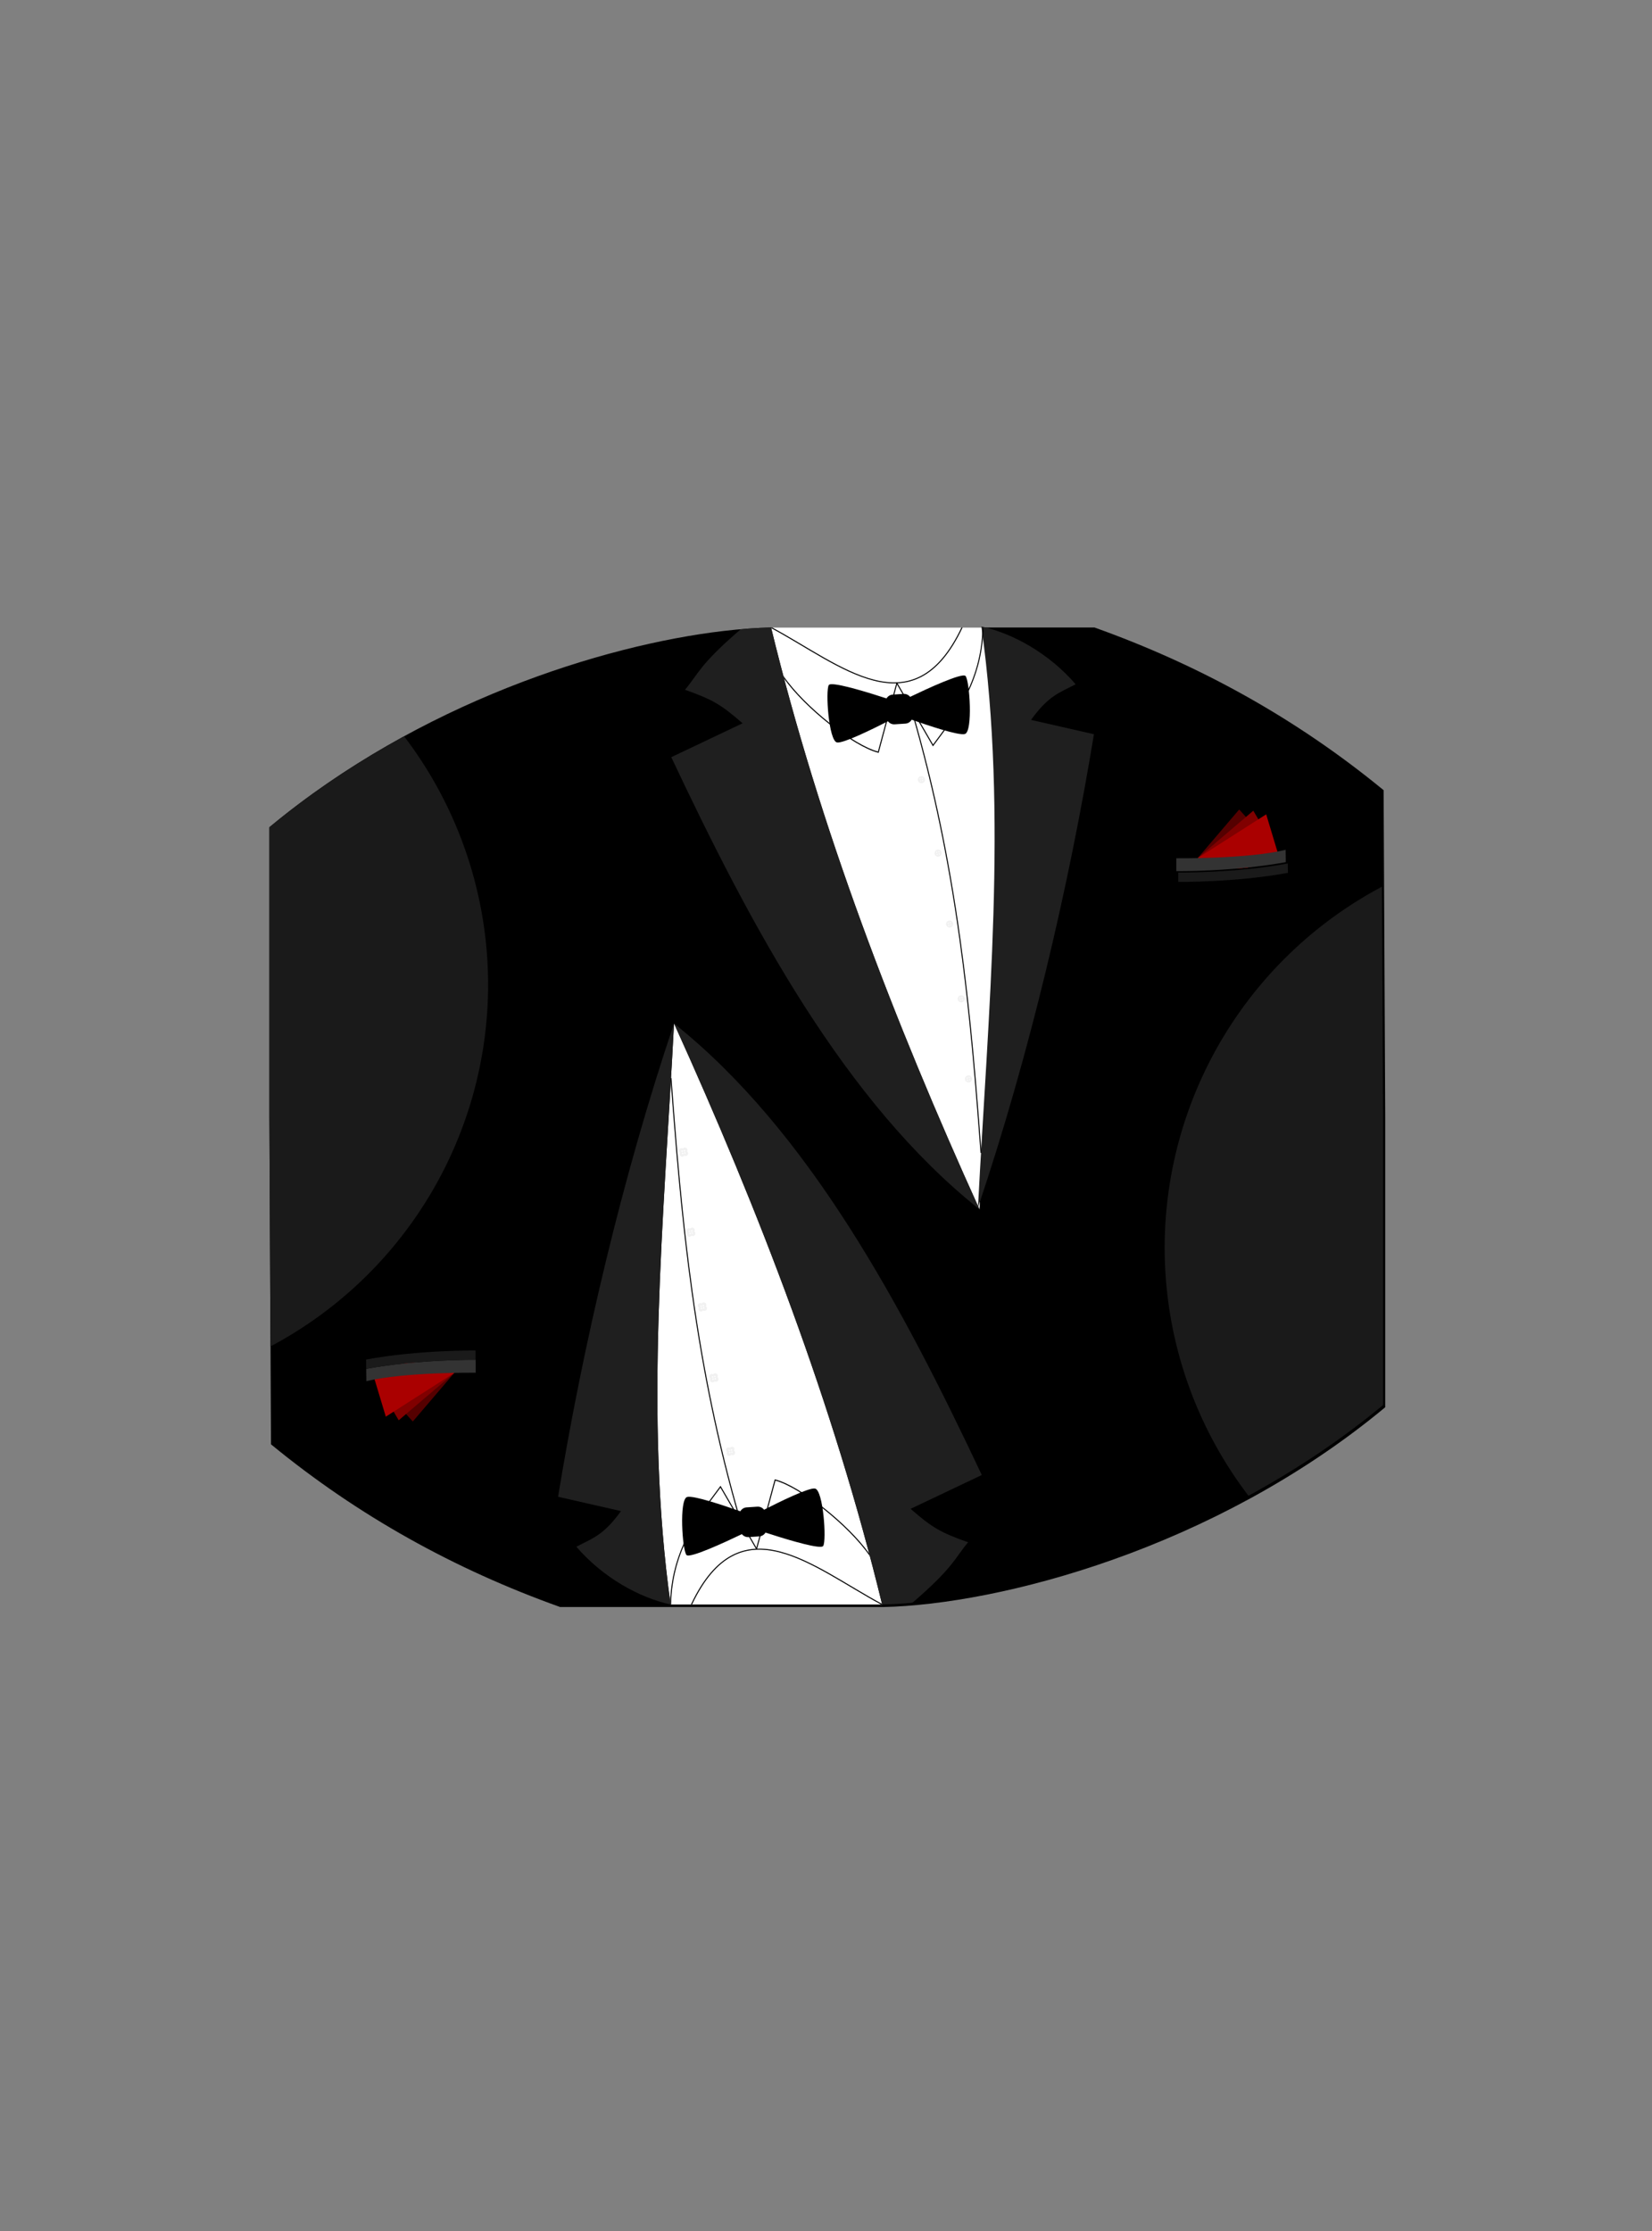 <?xml version="1.0" encoding="UTF-8" standalone="no"?>
<!-- Created with Inkscape (http://www.inkscape.org/) -->

<svg
   width="1600"
   height="2160"
   viewBox="0 0 423.333 571.5"
   version="1.1"
   id="svg6666"
   inkscape:version="1.1.2 (b8e25be833, 2022-02-05)"
   sodipodi:docname="Suit.svg"
   inkscape:export-filename="E:\github\KINGFACE\Body\Suit.png"
   inkscape:export-xdpi="96"
   inkscape:export-ydpi="96"
   xmlns:inkscape="http://www.inkscape.org/namespaces/inkscape"
   xmlns:sodipodi="http://sodipodi.sourceforge.net/DTD/sodipodi-0.dtd"
   xmlns="http://www.w3.org/2000/svg"
   xmlns:svg="http://www.w3.org/2000/svg">
  <rect x="0" y="0" width="423.333" height="571.5" fill="#808080" stroke="none"/>
  <sodipodi:namedview
     id="namedview6668"
     pagecolor="#ffffff"
     bordercolor="#666666"
     borderopacity="1.0"
     inkscape:pageshadow="2"
     inkscape:pageopacity="0"
     inkscape:pagecheckerboard="false"
     inkscape:document-units="mm"
     showgrid="false"
     units="px"
     inkscape:zoom="0.5"
     inkscape:cx="885"
     inkscape:cy="890"
     inkscape:window-width="1920"
     inkscape:window-height="1129"
     inkscape:window-x="-8"
     inkscape:window-y="-8"
     inkscape:window-maximized="1"
     inkscape:current-layer="layer1"
     inkscape:snap-bbox="true"
     inkscape:object-paths="false"
     inkscape:snap-nodes="true"
     inkscape:snap-intersection-paths="false"
     showguides="false" />
  <defs
     id="defs6663" />
  <g
     inkscape:label="Layer 1"
     inkscape:groupmode="layer"
     id="layer1"
     style="opacity:1">
    <g
       id="g11333">
      <path
         id="path5850"
         style="color:#000000;fill:#000000;stroke-width:3.78;-inkscape-stroke:none"
         d="M 745.621 606.562 C 738.645 606.716 731.294 607.068 723.6 607.627 C 723.599 607.627 723.598 607.627 723.598 607.627 C 715.903 608.186 707.866 608.952 699.521 609.934 C 699.521 609.934 699.52 609.934 699.52 609.934 C 582.682 623.672 405.425 679.532 261.215 799.061 L 260.492 799.666 L 260.492 1080.008 L 262.049 1396.166 L 262.707 1396.697 L 262.779 1396.758 L 262.781 1396.758 C 273.224 1405.319 283.813 1413.612 294.545 1421.645 C 294.62 1421.701 294.695 1421.756 294.77 1421.812 C 305.491 1429.832 316.355 1437.591 327.361 1445.09 C 327.373 1445.098 327.383 1445.106 327.395 1445.113 C 327.409 1445.123 327.423 1445.133 327.438 1445.143 C 338.48 1452.665 349.664 1459.928 360.988 1466.934 C 360.989 1466.934 360.99 1466.933 360.99 1466.934 C 372.329 1473.948 383.807 1480.707 395.424 1487.211 C 395.424 1487.211 395.425 1487.211 395.426 1487.211 C 406.997 1493.689 418.706 1499.914 430.549 1505.893 C 430.645 1505.941 430.742 1505.989 430.838 1506.037 C 442.681 1512.011 454.658 1517.739 466.77 1523.221 C 478.908 1528.715 491.182 1533.962 503.586 1538.969 C 503.608 1538.978 503.63 1538.989 503.652 1538.998 C 503.653 1538.998 503.654 1538.998 503.654 1538.998 C 503.676 1539.007 503.697 1539.015 503.719 1539.023 C 516.125 1544.029 528.661 1548.794 541.328 1553.32 L 541.654 1553.438 L 854.357 1553.438 L 854.379 1553.438 C 854.38 1553.438 854.38 1553.438 854.381 1553.438 C 854.383 1553.438 854.385 1553.438 854.387 1553.438 C 861.358 1553.284 868.705 1552.932 876.395 1552.373 C 876.402 1552.372 876.41 1552.372 876.418 1552.371 C 884.048 1551.816 892.018 1551.056 900.287 1550.086 C 900.421 1550.07 900.555 1550.053 900.689 1550.037 C 908.963 1549.061 917.536 1547.878 926.381 1546.473 C 926.402 1546.469 926.423 1546.466 926.443 1546.463 C 935.285 1545.057 944.398 1543.43 953.744 1541.58 C 953.904 1541.549 954.063 1541.516 954.223 1541.484 C 963.509 1539.64 973.028 1537.572 982.746 1535.273 C 982.914 1535.234 983.08 1535.194 983.248 1535.154 C 992.908 1532.864 1002.766 1530.343 1012.787 1527.59 C 1013.089 1527.507 1013.389 1527.425 1013.691 1527.342 C 1023.731 1524.572 1033.931 1521.57 1044.266 1518.322 C 1044.438 1518.268 1044.611 1518.215 1044.783 1518.16 C 1055.149 1514.896 1065.649 1511.385 1076.248 1507.625 C 1076.5 1507.536 1076.752 1507.447 1077.004 1507.357 C 1087.559 1503.603 1098.211 1499.6 1108.932 1495.34 C 1109.217 1495.226 1109.501 1495.112 1109.787 1494.998 C 1120.471 1490.74 1131.22 1486.225 1142.004 1481.449 C 1142.337 1481.302 1142.669 1481.156 1143.002 1481.008 C 1153.73 1476.242 1164.491 1471.214 1175.254 1465.922 C 1175.66 1465.722 1176.066 1465.523 1176.473 1465.322 C 1187.218 1460.019 1197.964 1454.448 1208.682 1448.605 C 1209.054 1448.402 1209.426 1448.2 1209.799 1447.996 C 1220.546 1442.117 1231.261 1435.962 1241.916 1429.525 C 1242.253 1429.322 1242.589 1429.12 1242.926 1428.916 C 1253.61 1422.442 1264.231 1415.683 1274.758 1408.633 C 1275.058 1408.432 1275.358 1408.231 1275.658 1408.029 C 1286.185 1400.959 1296.613 1393.596 1306.918 1385.936 C 1307.232 1385.703 1307.544 1385.47 1307.857 1385.236 C 1318.182 1377.537 1328.381 1369.539 1338.418 1361.23 C 1338.539 1361.13 1338.666 1361.04 1338.787 1360.939 L 1339.51 1360.334 L 1339.51 1079.992 L 1337.953 763.834 L 1337.295 763.303 L 1337.223 763.242 C 1337.222 763.242 1337.221 763.243 1337.221 763.242 C 1337.192 763.219 1337.163 763.197 1337.135 763.174 C 1326.712 754.631 1316.142 746.352 1305.432 738.336 C 1305.403 738.315 1305.376 738.291 1305.348 738.27 C 1305.347 738.269 1305.346 738.27 1305.346 738.27 C 1305.318 738.249 1305.291 738.229 1305.264 738.209 C 1294.548 730.193 1283.689 722.439 1272.689 714.943 C 1272.662 714.924 1272.635 714.904 1272.607 714.885 C 1272.607 714.884 1272.606 714.885 1272.605 714.885 C 1272.579 714.867 1272.552 714.85 1272.525 714.832 C 1261.495 707.319 1250.325 700.064 1239.014 693.066 C 1239.013 693.066 1239.013 693.065 1239.012 693.064 C 1227.698 686.065 1216.245 679.324 1204.654 672.834 C 1204.629 672.82 1204.604 672.803 1204.578 672.789 C 1204.578 672.789 1204.577 672.789 1204.576 672.789 C 1204.552 672.775 1204.527 672.762 1204.502 672.748 C 1192.934 666.273 1181.229 660.048 1169.389 654.072 C 1169.364 654.06 1169.339 654.046 1169.314 654.033 C 1169.314 654.033 1169.313 654.033 1169.312 654.033 C 1169.289 654.021 1169.264 654.01 1169.24 653.998 C 1145.481 642.011 1121.178 631.022 1096.35 621.002 C 1096.349 621.002 1096.348 621 1096.348 621 C 1083.92 615.985 1071.363 611.213 1058.674 606.68 L 1058.35 606.562 L 745.645 606.562 L 745.621 606.562 z "
         transform="scale(0.265)" />
      <path
         style="fill:#550000;stroke:none;stroke-width:0.265px;stroke-linecap:butt;stroke-linejoin:miter;stroke-opacity:1"
         d="m 306.905,219.819 10.646,-12.456 9.793,10.781 c -5.828,5.869 -12.924,4.898 -20.439,1.675 z"
         id="path2829"
         sodipodi:nodetypes="cccc" />
      <path
         id="path6715"
         style="fill:#ffffff;stroke:none;stroke-width:1px;stroke-linecap:butt;stroke-linejoin:miter;stroke-opacity:1"
         d="M 745.621 606.562 C 792.691 800.476 864.862 987.549 947.166 1169.027 L 947.191 1169.068 C 956.908 980.782 976.181 788.849 950.502 606.562 L 745.645 606.562 L 745.621 606.562 z "
         transform="scale(0.265)" />
      <path
         style="fill:none;stroke:#000000;stroke-width:0.265px;stroke-linecap:butt;stroke-linejoin:miter;stroke-opacity:1"
         d="m 233.624,181.897 c 11.829,40.451 15.128,77.64 17.762,113.44"
         id="path12597"
         sodipodi:nodetypes="cc" />
      <path
         id="path12931"
         style="opacity:0.27;fill:#cccccc;stroke:none;stroke-width:0.579;stroke-linecap:square;stroke-miterlimit:4;stroke-dasharray:none"
         d="m 235.94,198.839 a 0.903,0.903 0 0 0 -0.713,1.06 0.903,0.903 0 0 0 1.06,0.713 0.903,0.903 0 0 0 0.713,-1.06 0.903,0.903 0 0 0 -1.06,-0.713 z m -0.193,0.52 a 0.141,0.141 0 0 1 0.165,0.111 0.141,0.141 0 0 1 -0.111,0.166 0.141,0.141 0 0 1 -0.166,-0.112 0.141,0.141 0 0 1 0.111,-0.165 z m 0.568,-0.111 a 0.141,0.141 0 0 1 0.165,0.111 0.141,0.141 0 0 1 -0.111,0.166 0.141,0.141 0 0 1 -0.166,-0.112 0.141,0.141 0 0 1 0.111,-0.165 z m -0.457,0.679 a 0.141,0.141 0 0 1 0.165,0.111 0.141,0.141 0 0 1 -0.111,0.165 0.141,0.141 0 0 1 -0.165,-0.111 0.141,0.141 0 0 1 0.111,-0.165 z m 0.568,-0.111 a 0.141,0.141 0 0 1 0.165,0.111 0.141,0.141 0 0 1 -0.111,0.165 0.141,0.141 0 0 1 -0.165,-0.111 0.141,0.141 0 0 1 0.111,-0.165 z" />
      <path
         id="path12935"
         style="opacity:0.27;fill:#cccccc;stroke:none;stroke-width:0.579;stroke-linecap:square;stroke-miterlimit:4;stroke-dasharray:none"
         d="m 240.215,217.656 a 0.903,0.903 0 0 0 -0.713,1.06 0.903,0.903 0 0 0 1.06,0.713 0.903,0.903 0 0 0 0.713,-1.06 0.903,0.903 0 0 0 -1.06,-0.713 z m -0.193,0.52 a 0.141,0.141 0 0 1 0.165,0.111 0.141,0.141 0 0 1 -0.111,0.166 0.141,0.141 0 0 1 -0.166,-0.112 0.141,0.141 0 0 1 0.111,-0.165 z m 0.568,-0.111 a 0.141,0.141 0 0 1 0.165,0.111 0.141,0.141 0 0 1 -0.111,0.166 0.141,0.141 0 0 1 -0.166,-0.112 0.141,0.141 0 0 1 0.111,-0.165 z m -0.457,0.679 a 0.141,0.141 0 0 1 0.165,0.111 0.141,0.141 0 0 1 -0.111,0.165 0.141,0.141 0 0 1 -0.165,-0.111 0.141,0.141 0 0 1 0.111,-0.165 z m 0.568,-0.111 a 0.141,0.141 0 0 1 0.165,0.111 0.141,0.141 0 0 1 -0.111,0.165 0.141,0.141 0 0 1 -0.165,-0.111 0.141,0.141 0 0 1 0.111,-0.165 z" />
      <path
         id="path12937"
         style="opacity:0.27;fill:#cccccc;stroke:none;stroke-width:0.579;stroke-linecap:square;stroke-miterlimit:4;stroke-dasharray:none"
         d="m 243.164,235.82 a 0.903,0.903 0 0 0 -0.713,1.06 0.903,0.903 0 0 0 1.06,0.713 0.903,0.903 0 0 0 0.713,-1.06 0.903,0.903 0 0 0 -1.06,-0.713 z m -0.193,0.52 a 0.141,0.141 0 0 1 0.165,0.111 0.141,0.141 0 0 1 -0.111,0.166 0.141,0.141 0 0 1 -0.166,-0.112 0.141,0.141 0 0 1 0.111,-0.165 z m 0.568,-0.111 a 0.141,0.141 0 0 1 0.165,0.111 0.141,0.141 0 0 1 -0.111,0.166 0.141,0.141 0 0 1 -0.166,-0.112 0.141,0.141 0 0 1 0.111,-0.165 z m -0.457,0.679 a 0.141,0.141 0 0 1 0.165,0.111 0.141,0.141 0 0 1 -0.111,0.165 0.141,0.141 0 0 1 -0.165,-0.111 0.141,0.141 0 0 1 0.111,-0.165 z m 0.568,-0.111 a 0.141,0.141 0 0 1 0.165,0.111 0.141,0.141 0 0 1 -0.111,0.165 0.141,0.141 0 0 1 -0.165,-0.111 0.141,0.141 0 0 1 0.111,-0.165 z" />
      <path
         id="path12941"
         style="opacity:0.27;fill:#cccccc;stroke:none;stroke-width:0.579;stroke-linecap:square;stroke-miterlimit:4;stroke-dasharray:none"
         d="m 246.135,254.978 a 0.903,0.903 0 0 0 -0.713,1.06 0.903,0.903 0 0 0 1.06,0.713 0.903,0.903 0 0 0 0.713,-1.06 0.903,0.903 0 0 0 -1.06,-0.713 z m -0.193,0.52 a 0.141,0.141 0 0 1 0.165,0.111 0.141,0.141 0 0 1 -0.111,0.166 0.141,0.141 0 0 1 -0.166,-0.112 0.141,0.141 0 0 1 0.111,-0.165 z m 0.568,-0.111 a 0.141,0.141 0 0 1 0.165,0.111 0.141,0.141 0 0 1 -0.111,0.166 0.141,0.141 0 0 1 -0.166,-0.112 0.141,0.141 0 0 1 0.111,-0.165 z m -0.457,0.679 a 0.141,0.141 0 0 1 0.165,0.111 0.141,0.141 0 0 1 -0.111,0.165 0.141,0.141 0 0 1 -0.165,-0.111 0.141,0.141 0 0 1 0.111,-0.165 z m 0.568,-0.111 a 0.141,0.141 0 0 1 0.165,0.111 0.141,0.141 0 0 1 -0.111,0.165 0.141,0.141 0 0 1 -0.165,-0.111 0.141,0.141 0 0 1 0.111,-0.165 z" />
      <path
         id="path12943"
         style="opacity:0.27;fill:#cccccc;stroke:none;stroke-width:0.579;stroke-linecap:square;stroke-miterlimit:4;stroke-dasharray:none"
         d="m 248.001,275.489 a 0.903,0.903 0 0 0 -0.713,1.06 0.903,0.903 0 0 0 1.06,0.713 0.903,0.903 0 0 0 0.713,-1.06 0.903,0.903 0 0 0 -1.06,-0.713 z m -0.193,0.52 a 0.141,0.141 0 0 1 0.165,0.111 0.141,0.141 0 0 1 -0.111,0.166 0.141,0.141 0 0 1 -0.166,-0.112 0.141,0.141 0 0 1 0.111,-0.165 z m 0.568,-0.111 a 0.141,0.141 0 0 1 0.165,0.111 0.141,0.141 0 0 1 -0.111,0.166 0.141,0.141 0 0 1 -0.166,-0.112 0.141,0.141 0 0 1 0.111,-0.165 z m -0.457,0.679 a 0.141,0.141 0 0 1 0.165,0.111 0.141,0.141 0 0 1 -0.111,0.165 0.141,0.141 0 0 1 -0.165,-0.111 0.141,0.141 0 0 1 0.111,-0.165 z m 0.568,-0.111 a 0.141,0.141 0 0 1 0.165,0.111 0.141,0.141 0 0 1 -0.111,0.165 0.141,0.141 0 0 1 -0.165,-0.111 0.141,0.141 0 0 1 0.111,-0.165 z" />
      <path
         id="path868"
         style="opacity:1;fill:#000000;stroke:none;stroke-width:0.265px;stroke-linecap:butt;stroke-linejoin:miter;stroke-opacity:1"
         d="m 213.017,175.271 c -0.327,0.016 -0.545,0.082 -0.629,0.209 -0.894,1.353 -0.036,14.336 2.11,14.712 1.588,0.278 9.191,-3.464 13.043,-5.431 0.392,0.517 1.028,0.832 1.726,0.786 l 2.748,-0.182 c 0.699,-0.046 1.288,-0.442 1.608,-1.007 4.077,1.444 12.106,4.154 13.644,3.669 2.078,-0.655 1.221,-13.639 0.157,-14.862 -0.813,-0.935 -9.936,3.295 -14.205,5.346 -0.393,-0.502 -1.02,-0.806 -1.707,-0.76 l -2.748,0.182 c -0.687,0.045 -1.268,0.429 -1.592,0.978 -3.949,-1.292 -11.818,-3.752 -14.155,-3.64 z" />
      <path
         style="fill:#800000;stroke:none;stroke-width:0.265px;stroke-linecap:butt;stroke-linejoin:miter;stroke-opacity:1"
         d="m 306.905,219.819 14.26,-12.146 6.178,10.471 c -5.828,5.869 -12.924,4.898 -20.439,1.675 z"
         id="path2656"
         sodipodi:nodetypes="cccc" />
      <path
         style="fill:#aa0000;stroke:none;stroke-width:0.265px;stroke-linecap:butt;stroke-linejoin:miter;stroke-opacity:1"
         d="m 306.905,219.819 17.565,-11.217 2.874,9.542 c -5.828,5.869 -12.924,4.898 -20.439,1.675 z"
         id="path3067"
         sodipodi:nodetypes="cccc" />
      <path
         id="path927"
         style="fill:#1f1f1f;stroke:none;stroke-width:1px;stroke-linecap:butt;stroke-linejoin:miter;stroke-opacity:1;fill-opacity:1"
         d="M 745.621 606.562 C 738.645 606.716 731.294 607.068 723.6 607.627 C 723.6 607.627 723.598 607.627 723.598 607.627 C 721.233 607.799 718.627 608.125 716.199 608.336 C 676.235 642.673 675.475 651.257 662.371 666.787 C 688.972 676.195 697.291 681.021 718.059 699.18 L 649.123 731.92 C 725.868 894.695 816.175 1064.661 947.191 1169.084 C 864.877 987.588 792.696 800.496 745.621 606.562 z "
         transform="scale(0.265)" />
      <path
         style="color:#000000;fill:#1f1f1f;-inkscape-stroke:none;fill-opacity:1"
         d="m 251.487,160.486 v 0 c 6.795,48.231 1.695,99.015 -0.876,148.834 0.004,0.002 -0.032,-0.009 0.004,0.002 v 0 c 13.29,-39.446 23.335,-82.444 29.691,-121.117 l 0.021,-0.123 -16.123,-3.672 c 4.437,-6.138 7.093,-6.885 11.293,-9.041 l 0.131,-0.066 -0.08,-0.123 c -6.764,-7.82 -16.08,-12.969 -24.062,-14.694 z"
         id="path1181"
         sodipodi:nodetypes="cccccccccccc" />
      <path
         style="fill:#333333;stroke:none;stroke-width:0.265px;stroke-linecap:butt;stroke-linejoin:miter;stroke-opacity:1"
         d="m 329.487,220.847 c -13.425,2.478 -28.046,2.316 -28.046,2.316 v -3.305 c 0,0 18.186,0.217 28.005,-2.163 z"
         id="path2351"
         sodipodi:nodetypes="ccccc" />
      <path
         id="path1837"
         style="fill:#1a1a1a;stroke:none;stroke-width:1px;stroke-linecap:butt;stroke-linejoin:miter;stroke-opacity:1"
         d="M 1245.305 834.699 C 1194.87 844.01 1140.081 843.458 1139.422 843.451 L 1139.422 852.49 C 1139.422 852.49 1194.684 853.106 1245.424 843.738 L 1245.305 834.699 z "
         transform="scale(0.265)" />
      <path
         id="path8122"
         style="opacity:1;fill:#1a1a1a;stroke:none;stroke-width:4;stroke-linecap:square"
         d="M 390.818 711.828 C 346.378 736.094 302.437 764.893 261.215 799.061 L 260.492 799.666 L 260.492 1080.008 L 261.582 1301.508 A 396 396 0 0 0 472 952 A 396 396 0 0 0 390.818 711.828 z "
         transform="scale(0.265)" />
      <path
         id="path9783"
         style="color:#000000;fill:#000000;stroke-width:3.78;stroke-linecap:square;-inkscape-stroke:none"
         d="M 745.621 606.562 C 745.675 606.783 745.734 607.002 745.787 607.223 C 778.886 624.957 813.035 649.885 844.975 657.984 C 861.009 662.05 876.519 661.852 890.986 654.309 C 905.454 646.765 918.842 631.91 930.746 606.777 L 930.848 606.562 L 929.734 606.562 C 917.915 631.439 904.703 646.032 890.529 653.422 C 876.315 660.834 861.097 661.036 845.219 657.01 C 813.722 649.023 779.738 624.33 746.68 606.562 L 745.645 606.562 L 745.621 606.562 z "
         transform="scale(0.265)" />
      <path
         id="path9785"
         style="color:#000000;fill:#000000;stroke-width:3.78;stroke-linecap:square;-inkscape-stroke:none"
         d="m 950.004,606.562 c -0.912,53.889 -29.213,87.966 -47.746,113.113 l -34.604,-59.601 c -0.771,-0.189 0,0 -0.771,-0.189 l -17.914,66.565 c -11.587,-3.013 -29.354,-13.755 -46.793,-27.6 -17.402,-13.815 -34.427,-30.611 -44.631,-45.531 0.251,0.947 0.51,1.891 0.762,2.838 10.413,14.463 26.652,30.306 43.24,43.475 17.689,14.043 35.726,25.035 47.637,27.992 l 0.479,0.119 17.77,-66.055 34.73,59.809 0.451,-0.619 c 18.118,-24.65 46.311,-58.3 48.295,-111.07 -0.149,-1.079 -0.254,-2.168 -0.406,-3.246 z"
         transform="scale(0.265)"
         sodipodi:nodetypes="cccccsccscccccccc" />
    </g>
    <path
       style="fill:#550000;stroke:none;stroke-width:0.265px;stroke-linecap:butt;stroke-linejoin:miter;stroke-opacity:1"
       d="m 116.429,351.681 -10.646,12.456 -9.793,-10.781 c 5.828,-5.869 12.924,-4.898 20.439,-1.675 z"
       id="path11361"
       sodipodi:nodetypes="cccc" />
    <path
       id="path11363"
       style="fill:#ffffff;stroke:none;stroke-width:0.265px;stroke-linecap:butt;stroke-linejoin:miter;stroke-opacity:1"
       d="M 226.055,411.013 C 213.601,359.707 194.506,310.211 172.73,262.195 l -0.007,-0.011 c -2.571,49.817 -7.67,100.6 -0.876,148.83 h 54.202 z" />
    <path
       style="fill:none;stroke:#000000;stroke-width:0.265px;stroke-linecap:butt;stroke-linejoin:miter;stroke-opacity:1"
       d="M 189.71,389.603 C 177.88,349.151 174.582,311.963 171.947,276.162"
       id="path11365"
       sodipodi:nodetypes="cc" />
    <path
       id="path11367"
       style="opacity:0.27;fill:#cccccc;stroke:none;stroke-width:0.579;stroke-linecap:square;stroke-miterlimit:4;stroke-dasharray:none"
       d="m 187.394,372.661 a -0.903,-0.903 0 0 0 0.713,-1.06 -0.903,-0.903 0 0 0 -1.06,-0.713 -0.903,-0.903 0 0 0 -0.713,1.06 -0.903,-0.903 0 0 0 1.06,0.713 z m 0.193,-0.52 a -0.141,-0.141 0 0 1 -0.165,-0.111 -0.141,-0.141 0 0 1 0.111,-0.166 -0.141,-0.141 0 0 1 0.166,0.112 -0.141,-0.141 0 0 1 -0.111,0.165 z m -0.568,0.111 a -0.141,-0.141 0 0 1 -0.165,-0.111 -0.141,-0.141 0 0 1 0.111,-0.166 -0.141,-0.141 0 0 1 0.166,0.112 -0.141,-0.141 0 0 1 -0.111,0.165 z m 0.457,-0.679 a -0.141,-0.141 0 0 1 -0.165,-0.111 -0.141,-0.141 0 0 1 0.111,-0.165 -0.141,-0.141 0 0 1 0.165,0.111 -0.141,-0.141 0 0 1 -0.111,0.165 z m -0.568,0.111 a -0.141,-0.141 0 0 1 -0.165,-0.111 -0.141,-0.141 0 0 1 0.111,-0.165 -0.141,-0.141 0 0 1 0.165,0.111 -0.141,-0.141 0 0 1 -0.111,0.165 z" />
    <path
       id="path11369"
       style="opacity:0.27;fill:#cccccc;stroke:none;stroke-width:0.579;stroke-linecap:square;stroke-miterlimit:4;stroke-dasharray:none"
       d="m 183.119,353.844 a -0.903,-0.903 0 0 0 0.713,-1.06 -0.903,-0.903 0 0 0 -1.06,-0.713 -0.903,-0.903 0 0 0 -0.713,1.06 -0.903,-0.903 0 0 0 1.06,0.713 z m 0.193,-0.52 a -0.141,-0.141 0 0 1 -0.165,-0.111 -0.141,-0.141 0 0 1 0.111,-0.166 -0.141,-0.141 0 0 1 0.166,0.112 -0.141,-0.141 0 0 1 -0.111,0.165 z m -0.568,0.111 a -0.141,-0.141 0 0 1 -0.165,-0.111 -0.141,-0.141 0 0 1 0.111,-0.166 -0.141,-0.141 0 0 1 0.166,0.112 -0.141,-0.141 0 0 1 -0.111,0.165 z m 0.457,-0.679 a -0.141,-0.141 0 0 1 -0.165,-0.111 -0.141,-0.141 0 0 1 0.111,-0.165 -0.141,-0.141 0 0 1 0.165,0.111 -0.141,-0.141 0 0 1 -0.111,0.165 z m -0.568,0.111 a -0.141,-0.141 0 0 1 -0.165,-0.111 -0.141,-0.141 0 0 1 0.111,-0.165 -0.141,-0.141 0 0 1 0.165,0.111 -0.141,-0.141 0 0 1 -0.111,0.165 z" />
    <path
       id="path11371"
       style="opacity:0.27;fill:#cccccc;stroke:none;stroke-width:0.579;stroke-linecap:square;stroke-miterlimit:4;stroke-dasharray:none"
       d="m 180.17,335.68 a -0.903,-0.903 0 0 0 0.713,-1.06 -0.903,-0.903 0 0 0 -1.06,-0.713 -0.903,-0.903 0 0 0 -0.713,1.06 -0.903,-0.903 0 0 0 1.06,0.713 z m 0.193,-0.52 a -0.141,-0.141 0 0 1 -0.165,-0.111 -0.141,-0.141 0 0 1 0.111,-0.166 -0.141,-0.141 0 0 1 0.166,0.112 -0.141,-0.141 0 0 1 -0.111,0.165 z m -0.568,0.111 a -0.141,-0.141 0 0 1 -0.165,-0.111 -0.141,-0.141 0 0 1 0.111,-0.166 -0.141,-0.141 0 0 1 0.166,0.112 -0.141,-0.141 0 0 1 -0.111,0.165 z m 0.457,-0.679 a -0.141,-0.141 0 0 1 -0.165,-0.111 -0.141,-0.141 0 0 1 0.111,-0.165 -0.141,-0.141 0 0 1 0.165,0.111 -0.141,-0.141 0 0 1 -0.111,0.165 z m -0.568,0.111 a -0.141,-0.141 0 0 1 -0.165,-0.111 -0.141,-0.141 0 0 1 0.111,-0.165 -0.141,-0.141 0 0 1 0.165,0.111 -0.141,-0.141 0 0 1 -0.111,0.165 z" />
    <path
       id="path11373"
       style="opacity:0.27;fill:#cccccc;stroke:none;stroke-width:0.579;stroke-linecap:square;stroke-miterlimit:4;stroke-dasharray:none"
       d="m 177.199,316.522 a -0.903,-0.903 0 0 0 0.713,-1.06 -0.903,-0.903 0 0 0 -1.06,-0.713 -0.903,-0.903 0 0 0 -0.713,1.06 -0.903,-0.903 0 0 0 1.06,0.713 z m 0.193,-0.52 a -0.141,-0.141 0 0 1 -0.165,-0.111 -0.141,-0.141 0 0 1 0.111,-0.166 -0.141,-0.141 0 0 1 0.166,0.112 -0.141,-0.141 0 0 1 -0.111,0.165 z m -0.568,0.111 a -0.141,-0.141 0 0 1 -0.165,-0.111 -0.141,-0.141 0 0 1 0.111,-0.166 -0.141,-0.141 0 0 1 0.166,0.112 -0.141,-0.141 0 0 1 -0.111,0.165 z m 0.457,-0.679 a -0.141,-0.141 0 0 1 -0.165,-0.111 -0.141,-0.141 0 0 1 0.111,-0.165 -0.141,-0.141 0 0 1 0.165,0.111 -0.141,-0.141 0 0 1 -0.111,0.165 z m -0.568,0.111 a -0.141,-0.141 0 0 1 -0.165,-0.111 -0.141,-0.141 0 0 1 0.111,-0.165 -0.141,-0.141 0 0 1 0.165,0.111 -0.141,-0.141 0 0 1 -0.111,0.165 z" />
    <path
       id="path11375"
       style="opacity:0.27;fill:#cccccc;stroke:none;stroke-width:0.579;stroke-linecap:square;stroke-miterlimit:4;stroke-dasharray:none"
       d="m 175.333,296.01 a -0.903,-0.903 0 0 0 0.713,-1.06 -0.903,-0.903 0 0 0 -1.06,-0.713 -0.903,-0.903 0 0 0 -0.713,1.06 -0.903,-0.903 0 0 0 1.06,0.713 z m 0.193,-0.52 a -0.141,-0.141 0 0 1 -0.165,-0.111 -0.141,-0.141 0 0 1 0.111,-0.166 -0.141,-0.141 0 0 1 0.166,0.112 -0.141,-0.141 0 0 1 -0.111,0.165 z m -0.568,0.111 a -0.141,-0.141 0 0 1 -0.165,-0.111 -0.141,-0.141 0 0 1 0.111,-0.166 -0.141,-0.141 0 0 1 0.166,0.112 -0.141,-0.141 0 0 1 -0.111,0.165 z m 0.457,-0.679 a -0.141,-0.141 0 0 1 -0.165,-0.111 -0.141,-0.141 0 0 1 0.111,-0.165 -0.141,-0.141 0 0 1 0.165,0.111 -0.141,-0.141 0 0 1 -0.111,0.165 z m -0.568,0.111 a -0.141,-0.141 0 0 1 -0.165,-0.111 -0.141,-0.141 0 0 1 0.111,-0.165 -0.141,-0.141 0 0 1 0.165,0.111 -0.141,-0.141 0 0 1 -0.111,0.165 z" />
    <path
       id="path11377"
       style="fill:#000000;stroke:none;stroke-width:0.265px;stroke-linecap:butt;stroke-linejoin:miter;stroke-opacity:1"
       d="m 210.317,396.229 c 0.327,-0.016 0.545,-0.082 0.629,-0.209 0.894,-1.353 0.036,-14.336 -2.11,-14.712 -1.588,-0.278 -9.191,3.464 -13.043,5.431 -0.392,-0.517 -1.028,-0.832 -1.726,-0.786 l -2.748,0.182 c -0.699,0.046 -1.288,0.442 -1.608,1.007 -4.077,-1.444 -12.106,-4.154 -13.644,-3.669 -2.078,0.655 -1.221,13.639 -0.157,14.862 0.813,0.935 9.936,-3.295 14.205,-5.346 0.393,0.502 1.02,0.806 1.707,0.76 l 2.748,-0.182 c 0.687,-0.045 1.268,-0.429 1.592,-0.978 3.949,1.292 11.818,3.752 14.155,3.64 z" />
    <path
       style="fill:#800000;stroke:none;stroke-width:0.265px;stroke-linecap:butt;stroke-linejoin:miter;stroke-opacity:1"
       d="m 116.429,351.681 -14.26,12.146 -6.178,-10.471 c 5.828,-5.869 12.924,-4.898 20.439,-1.675 z"
       id="path11379"
       sodipodi:nodetypes="cccc" />
    <path
       style="fill:#aa0000;stroke:none;stroke-width:0.265px;stroke-linecap:butt;stroke-linejoin:miter;stroke-opacity:1"
       d="M 116.429,351.681 98.865,362.897 95.991,353.356 c 5.828,-5.869 12.924,-4.898 20.439,-1.675 z"
       id="path11381"
       sodipodi:nodetypes="cccc" />
    <path
       id="path11383"
       style="fill:#1f1f1f;fill-opacity:1;stroke:none;stroke-width:0.265px;stroke-linecap:butt;stroke-linejoin:miter;stroke-opacity:1"
       d="m 226.055,411.013 c 1.846,-0.041 3.791,-0.134 5.827,-0.282 0,0 5.2e-4,0 5.2e-4,0 0.626,-0.045 1.315,-0.132 1.958,-0.188 10.574,-9.085 10.775,-11.356 14.242,-15.465 -7.038,-2.489 -9.239,-3.766 -14.734,-8.571 l 18.239,-8.663 c -20.305,-43.068 -44.199,-88.038 -78.864,-115.666 21.779,48.021 40.877,97.522 53.332,148.834 z" />
    <path
       style="color:#000000;fill:#1f1f1f;fill-opacity:1;-inkscape-stroke:none"
       d="m 171.847,411.013 v 0 c -6.795,-48.231 -1.695,-99.015 0.876,-148.834 -0.004,-0.002 0.032,0.009 -0.004,-0.002 v 0 c -13.29,39.446 -23.335,82.444 -29.691,121.117 l -0.021,0.123 16.123,3.672 c -4.437,6.138 -7.093,6.885 -11.293,9.041 l -0.131,0.066 0.08,0.123 c 6.764,7.82 16.08,12.969 24.062,14.694 z"
       id="path11385"
       sodipodi:nodetypes="cccccccccccc" />
    <path
       style="fill:#333333;stroke:none;stroke-width:0.265px;stroke-linecap:butt;stroke-linejoin:miter;stroke-opacity:1"
       d="m 93.847,350.652 c 13.425,-2.478 28.046,-2.316 28.046,-2.316 v 3.305 c 0,0 -18.186,-0.217 -28.005,2.163 z"
       id="path11387"
       sodipodi:nodetypes="ccccc" />
    <path
       id="path11389"
       style="fill:#1a1a1a;stroke:none;stroke-width:0.265px;stroke-linecap:butt;stroke-linejoin:miter;stroke-opacity:1"
       d="m 93.847,350.652 c 13.344,-2.464 27.84,-2.317 28.015,-2.316 V 345.945 c 0,0 -14.621,-0.163 -28.046,2.316 z" />
    <path
       id="path11391"
       style="fill:#1a1a1a;stroke:none;stroke-width:1.058;stroke-linecap:square"
       d="m 319.93,383.162 c 11.758,-6.42 23.384,-14.04 34.291,-23.08 l 0.191,-0.16 v -74.174 l -0.288,-58.605 a 104.775,104.775 0 0 0 -55.673,92.474 104.775,104.775 0 0 0 21.479,63.545 z" />
    <path
       id="path11393"
       style="color:#000000;fill:#000000;stroke-width:1;stroke-linecap:square;-inkscape-stroke:none"
       d="m 226.055,411.013 c -0.014,-0.058 -0.03,-0.116 -0.044,-0.175 -8.757,-4.692 -17.793,-11.288 -26.243,-13.431 -4.242,-1.076 -8.346,-1.023 -12.174,0.973 -3.828,1.996 -7.37,5.926 -10.52,12.576 l -0.027,0.057 h 0.295 c 3.127,-6.582 6.623,-10.443 10.373,-12.398 3.761,-1.961 7.787,-2.015 11.988,-0.949 8.334,2.113 17.325,8.647 26.072,13.348 h 0.274 z" />
    <path
       id="path11395"
       style="color:#000000;fill:#000000;stroke-width:1;stroke-linecap:square;-inkscape-stroke:none"
       d="m 171.979,411.013 c 0.241,-14.258 7.729,-23.274 12.633,-29.928 l 9.156,15.769 c 0.204,0.05 0,0 0.204,0.05 l 4.74,-17.612 c 3.066,0.797 7.766,3.639 12.381,7.302 4.604,3.655 9.109,8.099 11.809,12.047 -0.066,-0.251 -0.135,-0.5 -0.202,-0.751 -2.755,-3.827 -7.052,-8.018 -11.441,-11.503 -4.68,-3.715 -9.452,-6.624 -12.604,-7.406 l -0.127,-0.032 -4.702,17.477 -9.189,-15.824 -0.119,0.164 c -4.794,6.522 -12.253,15.425 -12.778,29.387 0.039,0.286 0.067,0.574 0.107,0.859 z"
       sodipodi:nodetypes="cccccsccscccccccc" />
  </g>
</svg>
